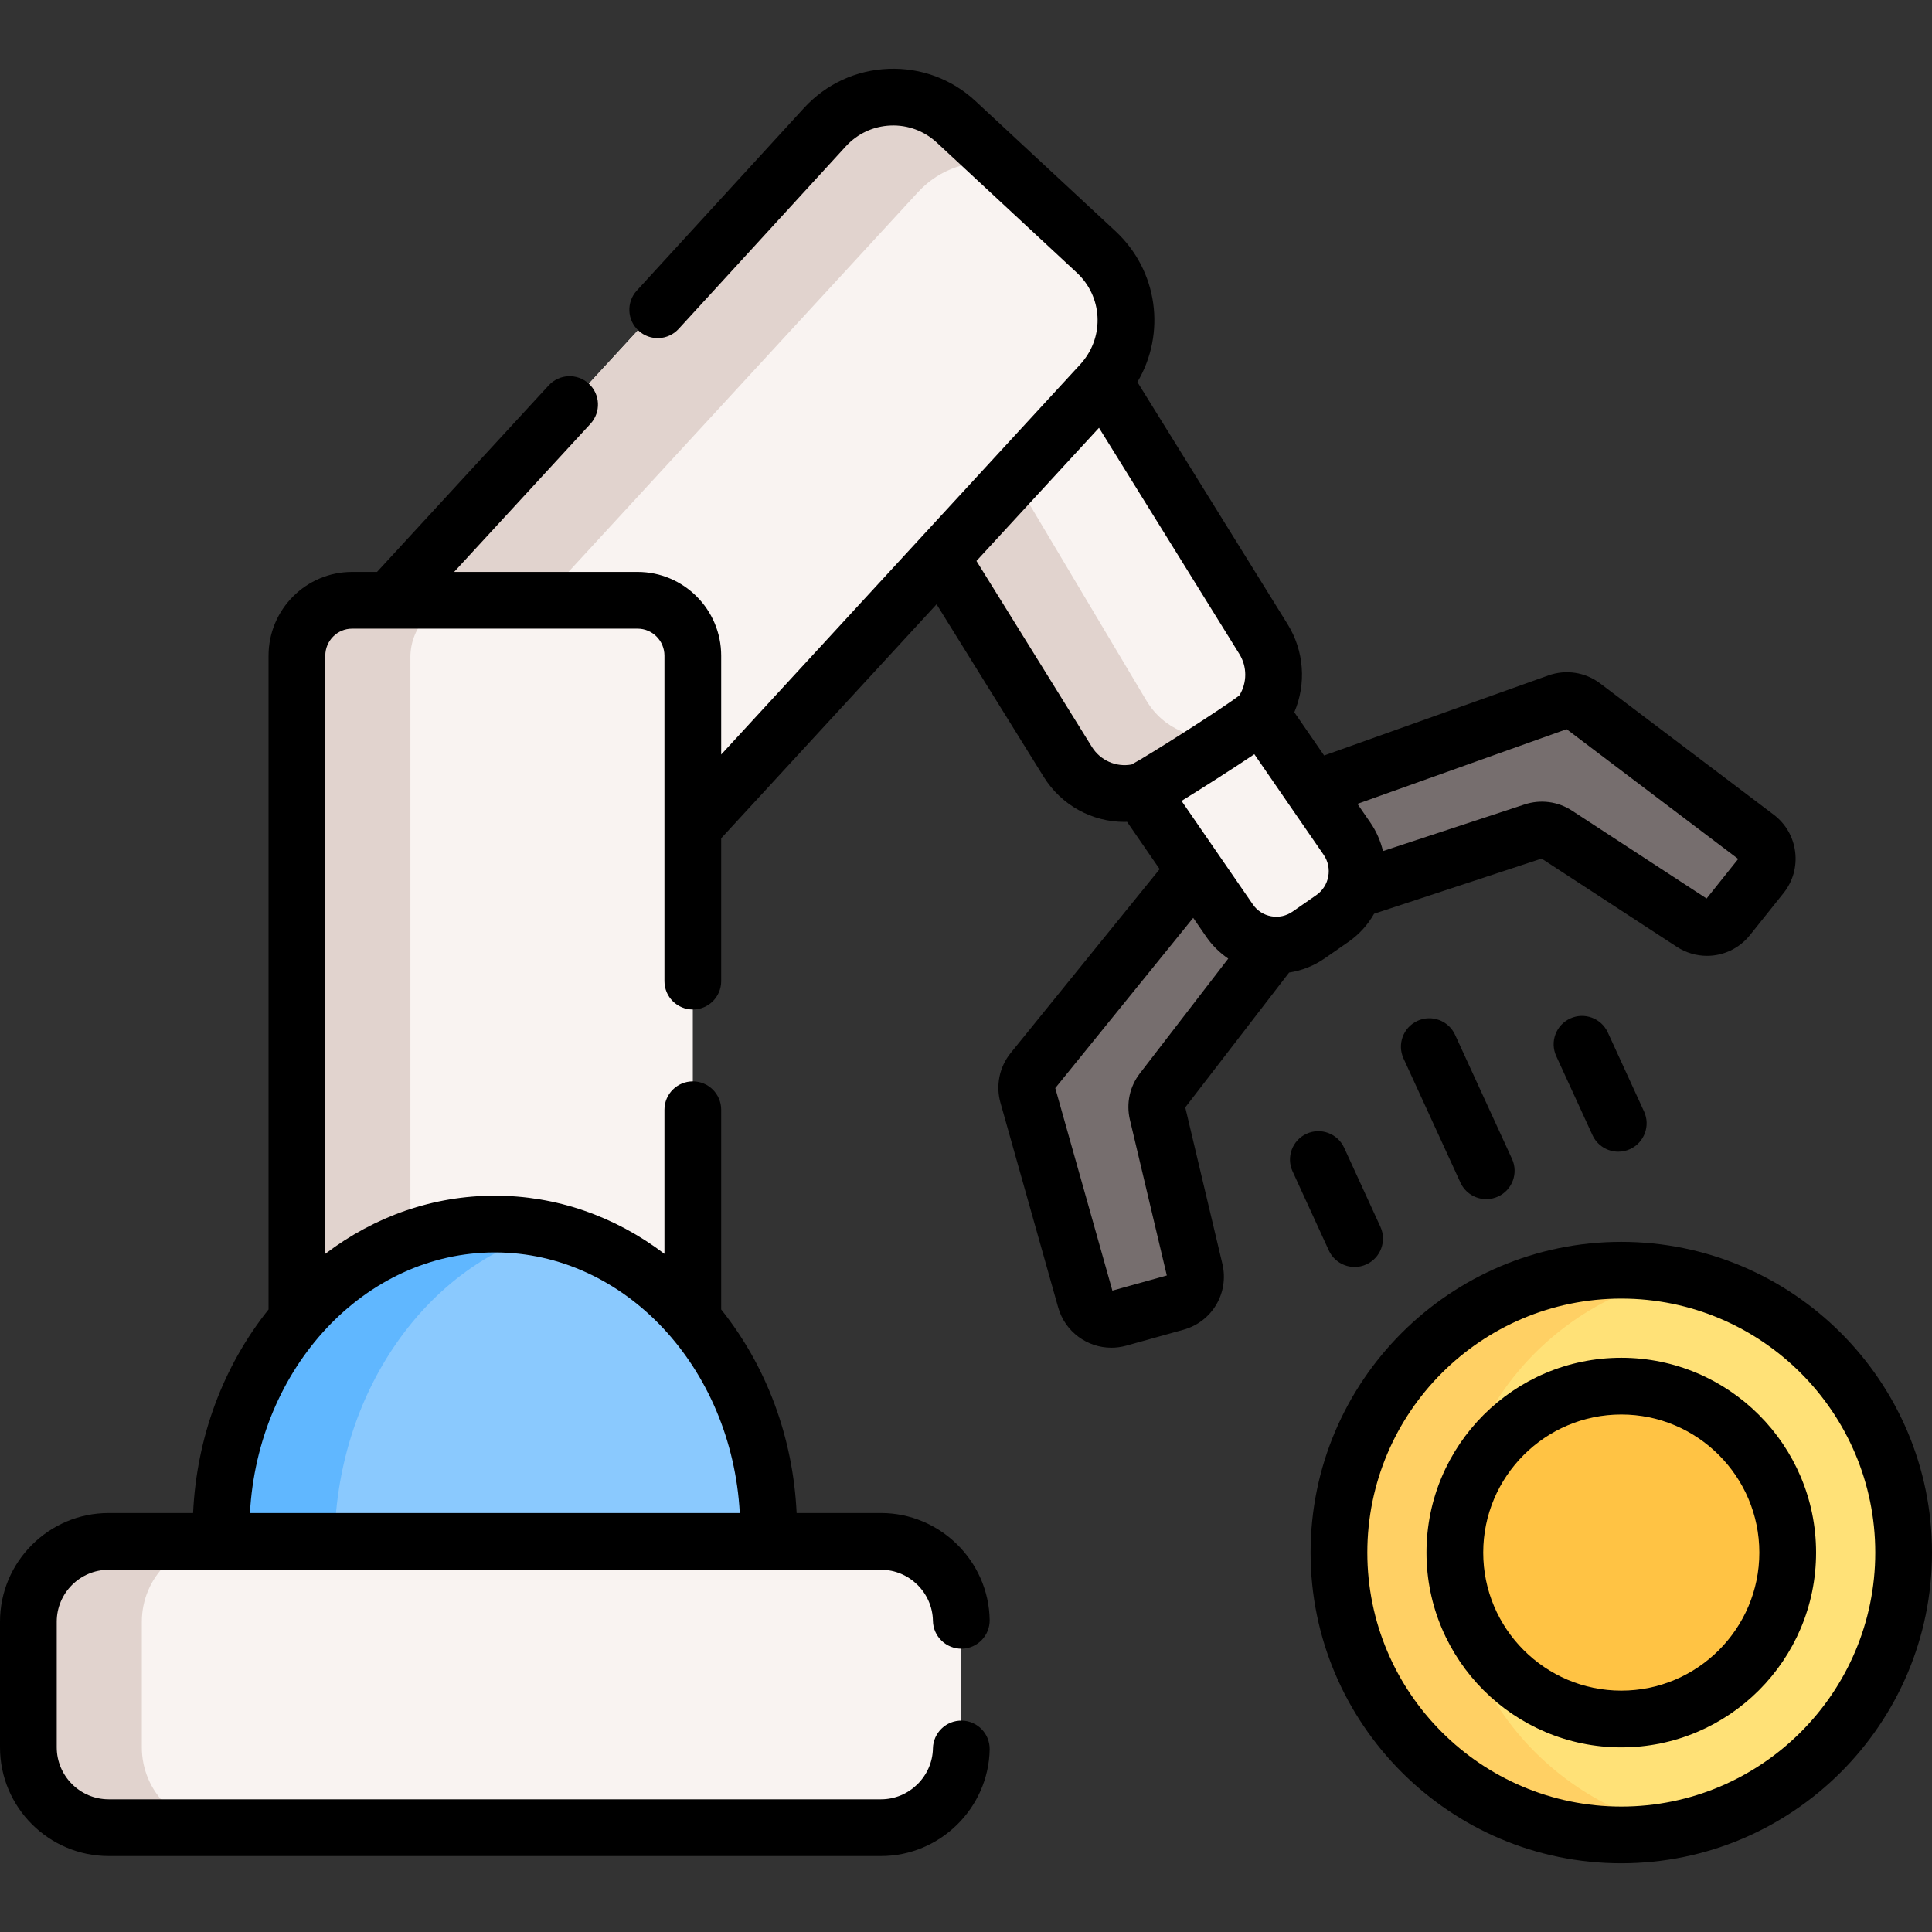 <svg width="87" height="87" viewBox="0 0 87 87" fill="none" xmlns="http://www.w3.org/2000/svg">
<rect x="0" y="0" width="87" height="87" fill="#333333" stroke="none"/>
<g clip-path="url(#clip0)">
<path d="M17.54 27.032L37.156 5.719C38.722 4.019 41.364 3.915 43.058 5.487L49.358 11.341C51.052 12.914 51.153 15.568 49.589 17.27L31.198 37.252L17.288 37.075L17.54 27.032Z" fill="#F9F3F1"/>
<path d="M45.072 7.358C43.738 7.142 42.326 7.58 41.342 8.649L21.725 29.962L21.545 37.13L17.288 37.075L17.538 27.033L37.155 5.718C38.722 4.018 41.364 3.914 43.057 5.486L45.072 7.358Z" fill="#E1D3CE"/>
<path d="M13.352 59.852L18.462 62.066L25.786 62.577L31.198 59.899V29.599C31.198 28.18 30.085 27.032 28.713 27.032H15.855C14.482 27.032 13.371 28.18 13.371 29.599V59.897" fill="#F9F3F1"/>
<path d="M20.964 27.033C19.593 27.033 18.48 28.181 18.48 29.598V59.898H13.371V29.598C13.371 28.181 14.483 27.033 15.854 27.033H20.964Z" fill="#E1D3CE"/>
<path d="M9.954 69.633C9.954 61.672 15.52 55.121 22.284 55.121C29.048 55.121 34.614 61.672 34.614 69.633H9.954Z" fill="#8AC9FE"/>
<path d="M24.839 55.438C19.283 56.839 15.064 62.703 15.064 69.633V69.748L9.954 69.778V69.633C9.954 61.672 15.52 55.12 22.284 55.12C23.159 55.12 24.014 55.229 24.839 55.438Z" fill="#60B7FF"/>
<path d="M61.229 40.015L69.053 37.438C69.401 37.324 69.783 37.374 70.09 37.574L76.206 41.566C76.727 41.905 77.421 41.794 77.808 41.308L79.317 39.419C79.74 38.889 79.643 38.114 79.102 37.705L71.287 31.794C70.962 31.548 70.536 31.483 70.153 31.62L59.735 35.339L61.229 40.015Z" fill="#766E6E"/>
<path d="M39.673 82.303H4.895C2.897 82.303 1.277 80.683 1.277 78.685V73.029C1.277 71.031 2.897 69.411 4.895 69.411H39.673C41.671 69.411 43.291 71.031 43.291 73.029V78.685C43.291 80.683 41.671 82.303 39.673 82.303Z" fill="#F9F3F1"/>
<path d="M42.374 25.109L48.08 34.303C48.789 35.446 50.129 35.949 51.364 35.645C51.672 35.572 51.972 35.444 52.255 35.269L55.922 32.969C56.273 32.75 56.562 32.47 56.787 32.152C57.477 31.181 57.561 29.849 56.893 28.774L49.686 17.16L42.374 25.109Z" fill="#F9F3F1"/>
<path d="M73.008 82.628C80.03 82.628 85.723 76.936 85.723 69.914C85.723 62.892 80.03 57.2 73.008 57.2C65.986 57.2 60.294 62.892 60.294 69.914C60.294 76.936 65.986 82.628 73.008 82.628Z" fill="#FFE177"/>
<path d="M73.008 77.408C77.147 77.408 80.503 74.053 80.503 69.914C80.503 65.775 77.147 62.419 73.008 62.419C68.869 62.419 65.514 65.775 65.514 69.914C65.514 74.053 68.869 77.408 73.008 77.408Z" fill="#FFC344"/>
<path d="M51.364 35.645L52.759 33.821L56.788 32.152L60.657 37.767C61.463 38.937 61.17 40.545 60.004 41.357L58.936 42.1C57.77 42.912 56.169 42.621 55.364 41.45L51.365 35.645" fill="#F9F3F1"/>
<path d="M10.005 82.302H4.895C2.897 82.302 1.278 80.683 1.278 78.685V73.03C1.278 71.032 2.897 69.412 4.895 69.412H10.005C8.007 69.412 6.387 71.032 6.387 73.03V78.685C6.387 80.683 8.007 82.302 10.005 82.302Z" fill="#E1D3CE"/>
<path d="M56.613 32.376C56.417 32.601 56.188 32.802 55.922 32.969L52.255 35.268C51.972 35.444 51.672 35.571 51.364 35.645C50.129 35.948 48.789 35.445 48.08 34.302L42.374 25.108L45.66 21.536L51.623 31.547C52.4 32.851 53.868 33.423 55.22 33.078C55.557 32.994 55.886 32.849 56.194 32.648L56.613 32.376Z" fill="#E1D3CE"/>
<path d="M75.564 82.37C74.74 82.539 73.885 82.628 73.009 82.628C65.987 82.628 60.294 76.935 60.294 69.914C60.294 62.892 65.987 57.2 73.009 57.2C73.885 57.2 74.74 57.288 75.564 57.457C69.766 58.639 65.404 63.767 65.404 69.914C65.404 76.06 69.766 81.188 75.564 82.37Z" fill="#FFD064"/>
<path d="M57.384 42.567L52.342 49.115C52.12 49.403 52.04 49.776 52.124 50.129L53.802 57.208C53.952 57.838 53.576 58.474 52.952 58.648L50.366 59.368C49.726 59.546 49.062 59.173 48.882 58.533L46.28 49.309C46.174 48.932 46.257 48.527 46.504 48.222L53.503 39.584L57.384 42.567Z" fill="#766E6E"/>
<path d="M53.374 49.867L58.05 43.795C58.624 43.708 59.175 43.49 59.665 43.148L60.734 42.405C61.22 42.066 61.601 41.632 61.877 41.147L69.42 38.663L75.508 42.636C75.929 42.91 76.401 43.042 76.868 43.042C77.598 43.042 78.317 42.718 78.806 42.105L80.315 40.217C80.737 39.689 80.922 39.028 80.838 38.358C80.754 37.687 80.411 37.093 79.872 36.686L72.057 30.775C71.387 30.268 70.514 30.134 69.724 30.416L59.627 34.021L58.285 32.074C58.829 30.795 58.733 29.315 57.978 28.101L51.218 17.205C52.513 15.022 52.151 12.191 50.226 10.405L43.926 4.55C42.857 3.558 41.47 3.043 40.01 3.099C38.553 3.156 37.206 3.778 36.212 4.855L28.675 13.086C28.199 13.606 28.235 14.414 28.755 14.891C29.275 15.367 30.083 15.332 30.56 14.811L38.094 6.584C38.62 6.013 39.336 5.682 40.11 5.652C40.881 5.622 41.62 5.896 42.187 6.422L48.488 12.277C49.644 13.35 49.744 15.129 48.716 16.327C48.71 16.334 48.654 16.399 48.649 16.405L32.476 33.977V29.526C32.476 27.446 30.788 25.754 28.712 25.754H20.45L26.59 19.084C27.067 18.564 27.034 17.756 26.515 17.278C25.995 16.8 25.188 16.834 24.71 17.353L16.978 25.754H15.854C13.78 25.754 12.093 27.446 12.093 29.526V58.966C10.041 61.533 8.853 64.736 8.695 68.133H4.895C2.196 68.133 0 70.329 0 73.028V78.685C0 81.384 2.196 83.58 4.895 83.58H39.674C42.321 83.58 44.515 81.428 44.566 78.782C44.579 78.077 44.018 77.494 43.313 77.481C42.61 77.466 42.025 78.028 42.011 78.733C41.987 79.997 40.939 81.025 39.674 81.025H4.895C3.605 81.025 2.555 79.975 2.555 78.684V73.028C2.555 71.737 3.605 70.688 4.895 70.688H39.674C40.942 70.688 41.99 71.719 42.011 72.988C42.023 73.693 42.607 74.252 43.309 74.244C44.015 74.232 44.577 73.651 44.566 72.946C44.522 70.292 42.328 68.133 39.674 68.133H35.873C35.715 64.737 34.527 61.535 32.476 58.967V49.972C32.476 49.267 31.904 48.695 31.199 48.695C30.493 48.695 29.921 49.267 29.921 49.972V56.462C27.68 54.76 25.043 53.843 22.284 53.843C19.525 53.843 16.889 54.759 14.648 56.461V29.526C14.648 28.855 15.189 28.309 15.854 28.309H28.712C29.379 28.309 29.921 28.855 29.921 29.526V44.181C29.921 44.887 30.493 45.459 31.199 45.459C31.904 45.459 32.476 44.887 32.476 44.181V37.749L42.175 27.211L46.995 34.976C47.793 36.264 49.18 37.012 50.638 37.012C50.676 37.012 50.715 37.01 50.753 37.008L52.22 39.138L45.511 47.418C45.004 48.044 44.832 48.881 45.051 49.656L47.652 58.88C47.961 59.972 48.961 60.689 50.045 60.689C50.264 60.689 50.487 60.66 50.709 60.599L53.294 59.879C54.585 59.52 55.355 58.217 55.045 56.913L53.374 49.867ZM22.284 56.398C28.148 56.398 32.957 61.594 33.313 68.133H11.255C11.611 61.594 16.421 56.398 22.284 56.398ZM59.275 40.308L58.206 41.051C57.923 41.248 57.581 41.323 57.243 41.261C56.905 41.2 56.611 41.01 56.416 40.725L53.206 36.066C53.61 35.818 54.127 35.494 54.795 35.067C55.527 34.599 56.073 34.241 56.484 33.963L59.605 38.492C60.012 39.083 59.864 39.898 59.275 40.308ZM70.547 32.836L78.273 38.68L76.85 40.461L70.788 36.504C70.153 36.09 69.375 35.988 68.654 36.225L62.277 38.325C62.17 37.878 61.984 37.443 61.708 37.042L61.127 36.199L70.547 32.836ZM49.166 33.629L43.971 25.26L49.489 19.265L55.808 29.448C56.165 30.022 56.163 30.741 55.811 31.314C55.12 31.855 51.69 34.037 50.958 34.426C50.255 34.556 49.547 34.243 49.166 33.629ZM50.881 50.424L52.543 57.436L50.092 58.118L47.52 48.998L53.731 41.332L54.311 42.173C54.584 42.571 54.923 42.903 55.309 43.167L51.329 48.336C50.871 48.931 50.707 49.692 50.881 50.424Z" fill="black"/>
<path d="M73.008 55.922C65.293 55.922 59.017 62.199 59.017 69.914C59.017 77.629 65.293 83.906 73.008 83.906C80.723 83.906 87 77.629 87 69.914C87 62.198 80.724 55.922 73.008 55.922ZM73.008 81.351C66.702 81.351 61.572 76.22 61.572 69.914C61.572 63.607 66.702 58.477 73.008 58.477C79.314 58.477 84.445 63.607 84.445 69.914C84.445 76.22 79.314 81.351 73.008 81.351Z" fill="black"/>
<path d="M61 57.053C61.179 57.053 61.359 57.016 61.532 56.936C62.173 56.642 62.455 55.884 62.161 55.243L60.528 51.683C60.234 51.042 59.476 50.761 58.834 51.055C58.193 51.349 57.912 52.107 58.206 52.748L59.838 56.308C60.053 56.776 60.516 57.053 61 57.053Z" fill="black"/>
<path d="M70.707 45.864C70.066 46.158 69.784 46.916 70.079 47.557L71.711 51.117C71.926 51.585 72.389 51.862 72.873 51.862C73.051 51.862 73.232 51.824 73.405 51.745C74.046 51.451 74.327 50.693 74.033 50.051L72.401 46.492C72.107 45.851 71.349 45.57 70.707 45.864Z" fill="black"/>
<path d="M63.83 45.97C63.189 46.265 62.908 47.023 63.202 47.664L65.765 53.254C65.981 53.722 66.443 53.999 66.927 53.999C67.106 53.999 67.287 53.961 67.459 53.882C68.1 53.588 68.382 52.83 68.088 52.188L65.524 46.599C65.23 45.958 64.472 45.676 63.83 45.97Z" fill="black"/>
<path d="M73.008 61.142C68.171 61.142 64.236 65.077 64.236 69.914C64.236 74.751 68.171 78.686 73.008 78.686C77.845 78.686 81.78 74.751 81.78 69.914C81.78 65.077 77.845 61.142 73.008 61.142ZM73.008 76.131C69.58 76.131 66.791 73.342 66.791 69.914C66.791 66.486 69.58 63.697 73.008 63.697C76.436 63.697 79.225 66.486 79.225 69.914C79.225 73.342 76.436 76.131 73.008 76.131Z" fill="black"/>
</g>
<defs>
<clipPath id="clip0">
<rect width="87" height="87" fill="white"/>
</clipPath>
</defs>
</svg>
